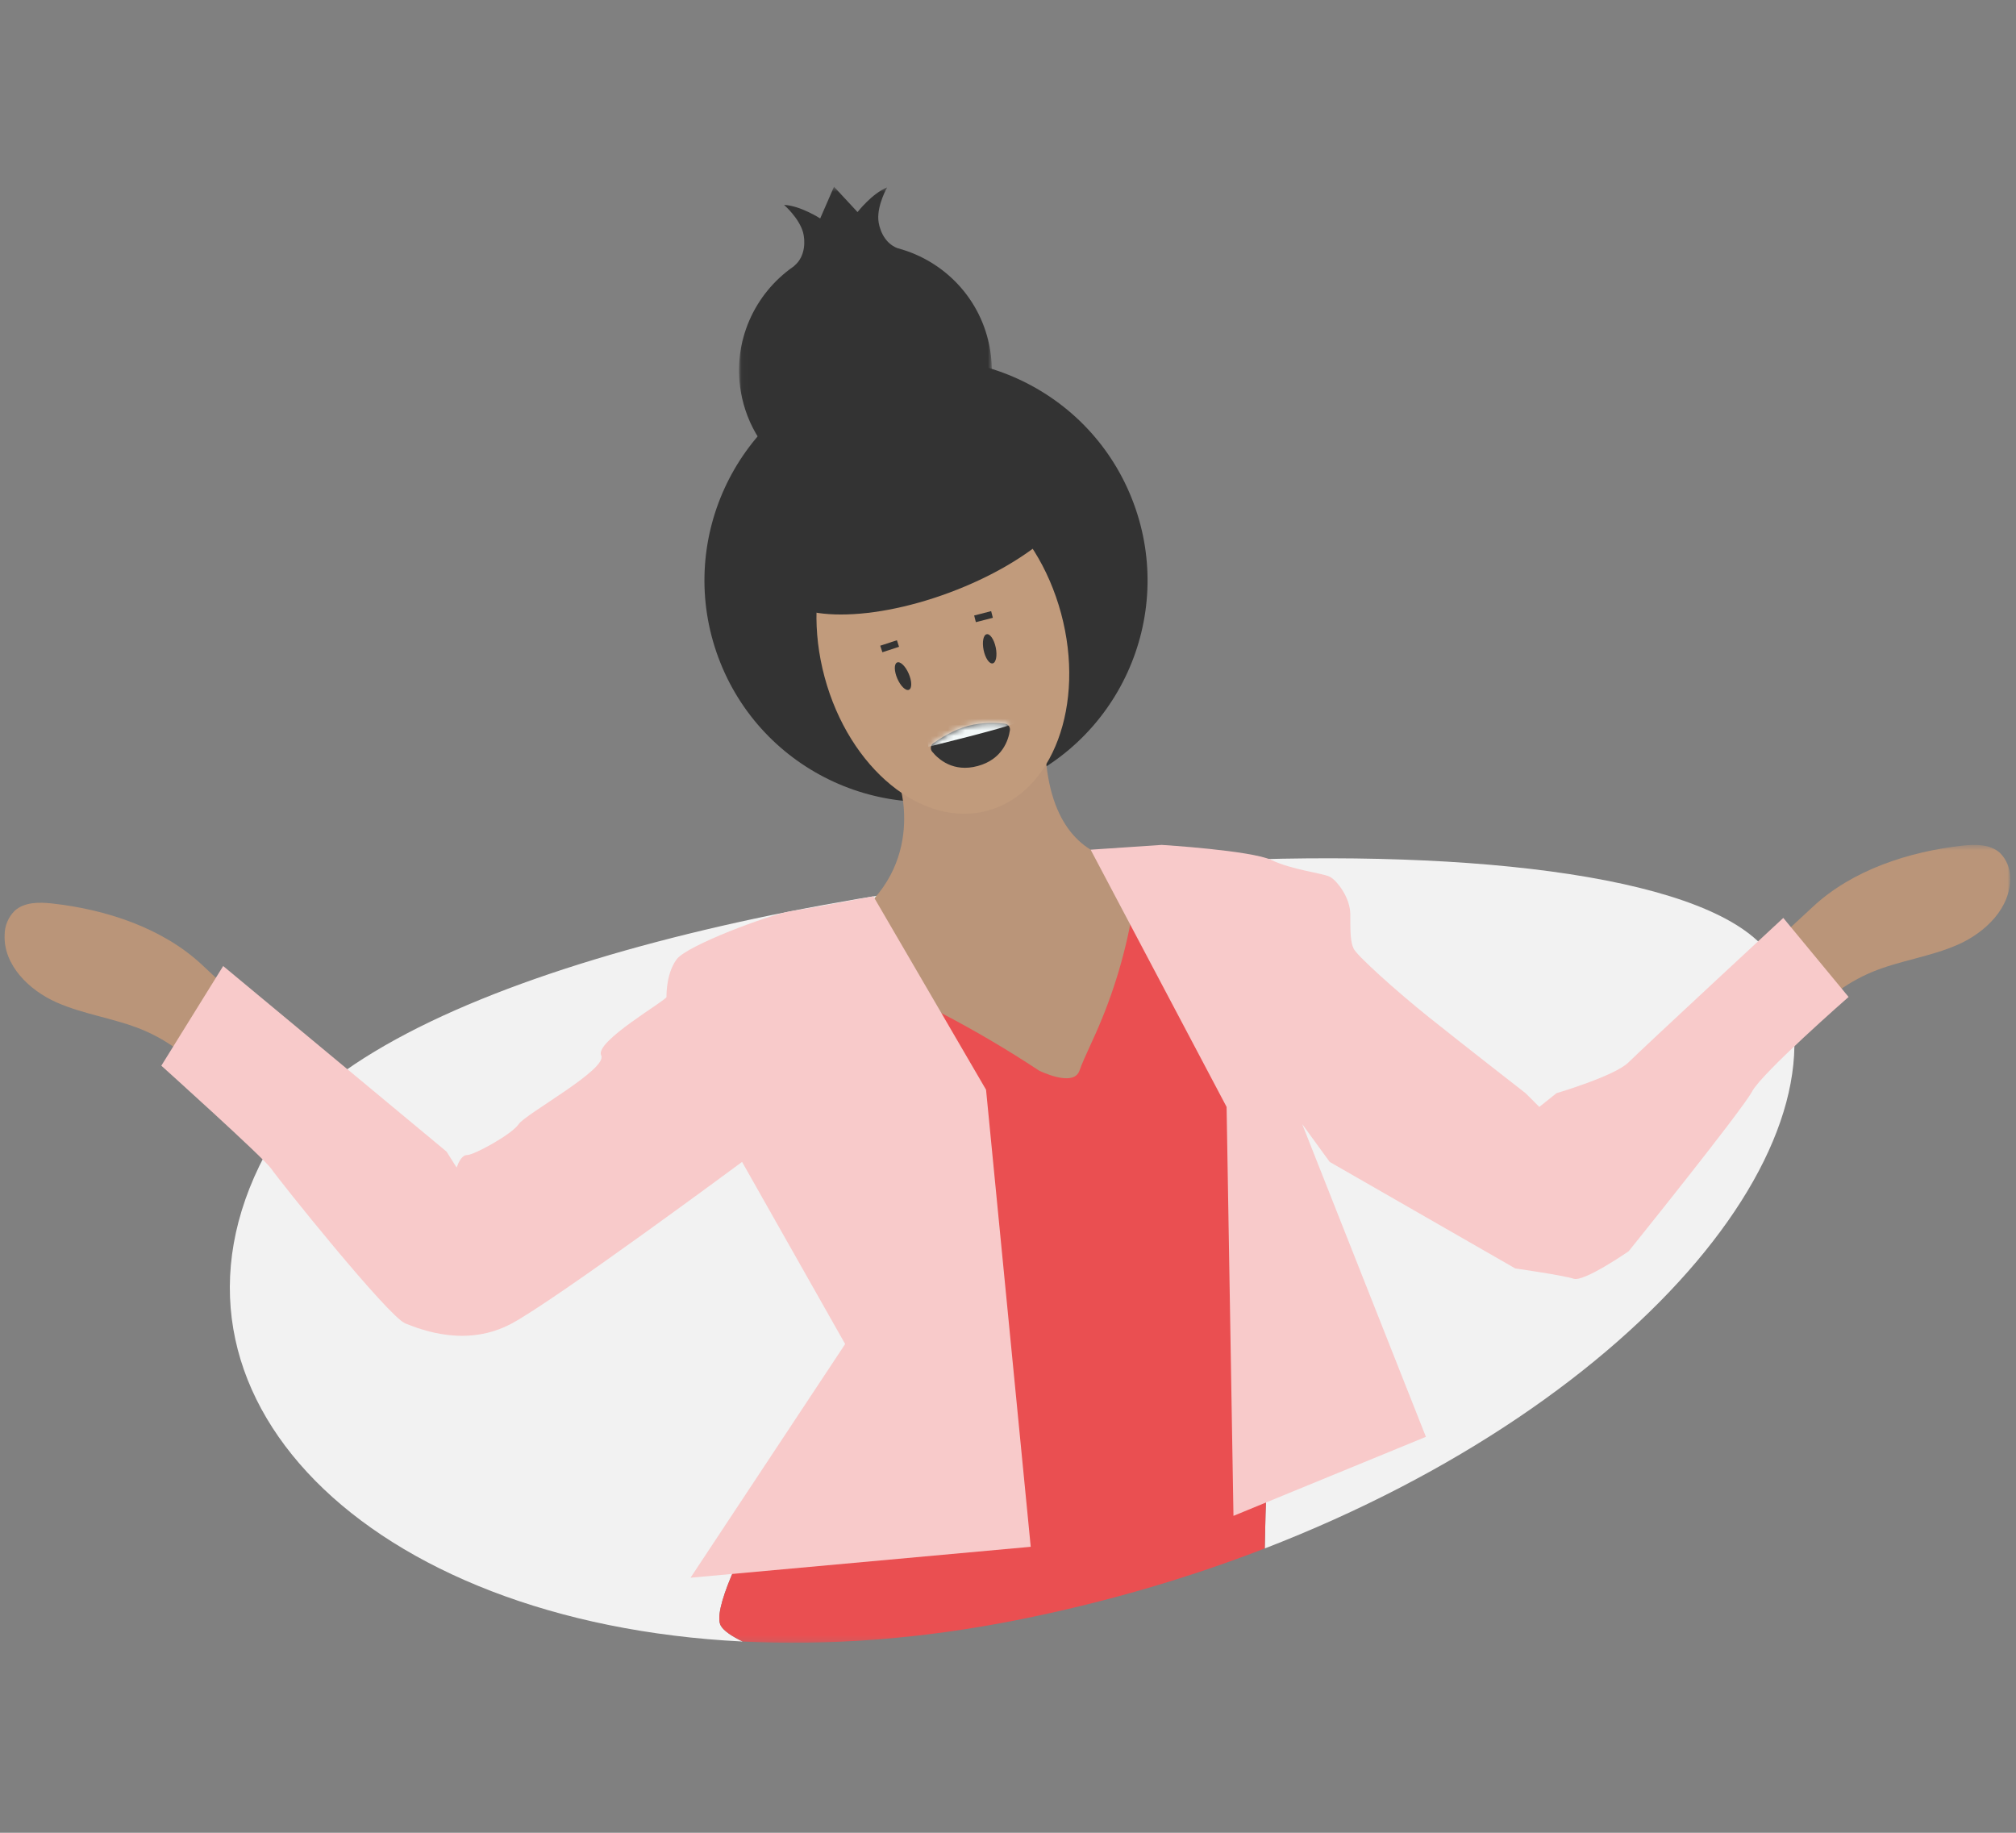 <svg width="352" height="320" viewBox="0 0 352 320" fill="none" xmlns="http://www.w3.org/2000/svg">
<rect x="0" y="0" width="352" height="320" fill="#808080" stroke="none"/>
<path fill-rule="evenodd" clip-rule="evenodd" d="M230.904 156.625C235.953 162.685 223.834 183.892 223.834 183.892C225.854 186.922 229.893 210.15 224.844 226.309C222.046 235.261 221.109 254.753 220.829 270.359C287.498 244.588 325.492 196.783 309.783 167.923C302.163 153.926 262.096 148.411 215.265 150.173C221.85 151.577 228.517 153.762 230.904 156.625Z" fill="#F2F2F2"/>
<path fill-rule="evenodd" clip-rule="evenodd" d="M125.873 283.873C122.844 278.823 145.061 242.467 150.111 239.437C155.161 236.407 147.082 224.289 147.082 224.289C147.082 224.289 143.042 216.21 144.052 212.17C145.061 208.13 139.003 208.13 134.963 206.11C130.923 204.09 118.805 178.843 118.805 171.774C118.805 164.704 147.082 159.655 147.082 159.655C147.082 159.655 156.171 172.784 164.25 176.823C170.145 179.887 175.876 183.259 181.418 186.922C181.418 186.922 187.478 189.952 188.488 186.902C188.821 185.912 189.7 183.953 190.71 181.761C193.999 174.693 196.345 167.223 197.688 159.544L199.162 151.048C133.738 155.669 61.144 173.54 46.267 201.629C24.189 243.313 63.914 283.33 129.673 286.61C127.756 285.671 126.413 284.772 125.873 283.873Z" fill="#F2F2F2"/>
<mask id="mask0" mask-type="alpha" maskUnits="userSpaceOnUse" x="129" y="32" width="45" height="55">
<path d="M129.033 32.6H173.174V86.729H129.033V32.6Z" fill="white"/>
</mask>
<g mask="url(#mask0)">
<path fill-rule="evenodd" clip-rule="evenodd" d="M136.898 35.776C139.751 35.904 143.209 38.14 143.209 38.14L145.621 32.6L149.729 37.03C149.729 37.03 152.252 33.777 154.901 32.715C154.901 32.715 153.195 35.691 153.355 38.317C153.436 39.652 154.244 42.438 156.757 43.351L156.844 43.37C164.902 45.549 171.377 52.211 172.862 60.982C174.893 72.995 166.801 84.385 154.783 86.416C142.766 88.45 131.377 80.356 129.344 68.341C127.874 59.644 131.725 51.294 138.51 46.563C138.571 46.519 138.635 46.473 138.698 46.426L138.665 46.428C140.735 44.736 140.578 41.839 140.212 40.552C139.493 38.021 136.898 35.776 136.898 35.776Z" fill="#333333"/>
</g>
<path fill-rule="evenodd" clip-rule="evenodd" d="M148.18 65.097C168.195 57.64 190.467 67.821 197.924 87.836C205.382 107.852 195.201 130.123 175.185 137.58C155.169 145.037 132.899 134.857 125.442 114.841C117.984 94.825 128.165 72.555 148.18 65.097Z" fill="#333333"/>
<path fill-rule="evenodd" clip-rule="evenodd" d="M157.181 137.437C157.181 137.437 162.23 153.596 145.062 162.684C127.893 171.774 159.2 193.991 159.2 193.991L183.438 203.081L210.705 190.962L205.656 149.555C205.656 149.555 182.428 157.635 182.428 128.348L157.181 137.437Z" fill="#BA9579"/>
<path fill-rule="evenodd" clip-rule="evenodd" d="M156.837 83.785C168.238 80.711 180.968 91.148 185.269 107.099C189.571 123.05 183.815 138.473 172.414 141.548C161.012 144.623 148.282 134.185 143.981 118.234C139.68 102.283 145.435 86.859 156.837 83.785Z" fill="#C19B7C"/>
<path fill-rule="evenodd" clip-rule="evenodd" d="M129.671 166.664C126.419 165.32 122.683 167.401 120.501 170.157C118.319 172.915 117.067 176.318 114.916 179.096C112.492 182.205 109.069 184.347 105.878 186.68C101.71 189.734 97.863 193.202 94.395 197.031C92.557 199.051 90.769 201.252 88.335 202.605C84.467 204.777 79.58 204.393 75.5 202.605C71.42 200.819 67.996 197.93 64.654 195.021C54.716 186.356 44.913 177.493 35.245 168.431C28.367 162.008 18.46 158.776 9.109 157.746C6.826 157.494 4.251 157.483 2.554 159.028C1.436 160.149 0.808 161.667 0.808 163.25C0.595 168.512 5.069 172.895 9.896 175.026C14.723 177.156 20.076 177.803 24.934 179.823C29.548 181.764 33.59 184.851 36.679 188.79C40.072 193.113 44.183 196.647 47.414 201.081C48.889 203.101 50.191 205.232 51.605 207.292C55.036 212.08 58.774 216.641 62.795 220.946C67.471 226.147 73.187 231.782 80.156 231.257C83.063 231.045 85.75 229.742 88.366 228.459C96.536 224.42 104.777 220.38 111.937 214.776C116.128 211.493 119.915 207.706 124.308 204.676C128.509 201.798 133.307 199.626 136.709 195.819C140.636 191.347 142.163 185.254 140.81 179.459C139.297 173.69 135.177 168.957 129.671 166.664Z" fill="#BA9579"/>
<mask id="mask1" mask-type="alpha" maskUnits="userSpaceOnUse" x="210" y="147" width="141" height="75">
<path d="M210.434 147.521H350.968V221.192H210.434V147.521Z" fill="white"/>
</mask>
<g mask="url(#mask1)">
<path fill-rule="evenodd" clip-rule="evenodd" d="M222.057 156.564C225.309 155.222 229.045 157.302 231.226 160.059C233.408 162.816 234.66 166.219 236.812 168.996C239.235 172.107 242.659 174.248 245.85 176.58C250.018 179.634 253.865 183.102 257.333 186.932C259.17 188.952 260.958 191.153 263.392 192.507C267.26 194.678 272.148 194.294 276.228 192.507C280.308 190.719 283.732 187.831 287.074 184.923C297.039 176.224 306.855 167.36 316.523 158.331C323.4 151.908 333.308 148.677 342.66 147.647C344.942 147.395 347.517 147.384 349.214 148.929C350.332 150.05 350.961 151.568 350.961 153.151C351.173 158.412 346.699 162.795 341.872 164.927C337.044 167.057 331.692 167.703 326.835 169.724C322.219 171.665 318.177 174.752 315.089 178.691C311.695 183.014 307.585 186.549 304.354 190.982C302.879 193.002 301.576 195.132 300.163 197.193C296.719 201.983 292.968 206.544 288.933 210.847C284.257 216.048 278.541 221.683 271.572 221.157C268.664 220.946 265.977 219.643 263.362 218.36C255.192 214.321 246.951 210.281 239.791 204.677C235.599 201.394 231.813 197.607 227.419 194.577C223.218 191.699 218.421 189.527 215.018 185.72C211.091 181.248 209.564 175.155 210.918 169.36C212.431 163.59 216.551 158.858 222.057 156.564Z" fill="#BA9579"/>
</g>
<path fill-rule="evenodd" clip-rule="evenodd" d="M199.597 148.546L199.162 151.048C204.592 150.664 209.972 150.372 215.265 150.173C207.911 148.606 200.662 148.012 199.597 148.546Z" fill="#333333"/>
<mask id="mask2" mask-type="alpha" maskUnits="userSpaceOnUse" x="118" y="150" width="115" height="137">
<path d="M118.804 150.173H232.134V286.827H118.804V150.173Z" fill="white"/>
</mask>
<g mask="url(#mask2)">
<path fill-rule="evenodd" clip-rule="evenodd" d="M177.486 282.874C192.954 279.81 207.465 275.525 220.829 270.359C221.109 254.753 222.046 235.261 224.844 226.309C229.894 210.15 225.854 186.922 223.834 183.892C223.834 183.892 235.953 162.685 230.903 156.625C228.518 153.762 221.849 151.577 215.265 150.173C209.972 150.372 204.592 150.664 199.162 151.048L197.688 159.544C196.345 167.223 193.999 174.693 190.709 181.762C189.699 183.953 188.821 185.912 188.488 186.902C187.477 189.952 181.418 186.922 181.418 186.922C175.875 183.259 170.145 179.887 164.249 176.823C156.171 172.784 147.082 159.655 147.082 159.655C147.082 159.655 118.804 164.704 118.804 171.774C118.804 178.843 130.923 204.09 134.963 206.11C139.002 208.13 145.061 208.13 144.052 212.17C143.042 216.21 147.082 224.289 147.082 224.289C147.082 224.289 155.161 236.407 150.111 239.437C145.061 242.467 122.844 278.823 125.873 283.873C126.413 284.772 127.756 285.671 129.673 286.61C144.435 287.346 160.504 286.239 177.486 282.874Z" fill="#EA4F51"/>
</g>
<path fill-rule="evenodd" clip-rule="evenodd" d="M157.676 81.647C172.378 76.17 186.115 76.611 188.359 82.634C190.603 88.656 180.504 97.979 165.802 103.456C151.1 108.934 137.363 108.492 135.119 102.469C132.875 96.447 142.974 87.124 157.676 81.647Z" fill="#333333"/>
<path fill-rule="evenodd" clip-rule="evenodd" d="M171.741 113.497C172.029 114.903 172.738 115.945 173.324 115.825C173.91 115.705 174.151 114.468 173.863 113.062C173.575 111.657 172.866 110.614 172.28 110.734C171.695 110.854 171.454 112.091 171.741 113.497Z" fill="#333333"/>
<path fill-rule="evenodd" clip-rule="evenodd" d="M173.356 107.866L170.39 108.627L170.092 107.465L173.058 106.704L173.356 107.866Z" fill="#333333"/>
<path fill-rule="evenodd" clip-rule="evenodd" d="M158.664 117.621C159.235 118.938 159.252 120.198 158.703 120.436C158.155 120.673 157.248 119.799 156.677 118.482C156.107 117.165 156.09 115.905 156.638 115.667C157.186 115.429 158.094 116.304 158.664 117.621Z" fill="#333333"/>
<path fill-rule="evenodd" clip-rule="evenodd" d="M154.066 113.882L153.692 112.741L156.602 111.787L156.976 112.928L154.066 113.882Z" fill="#333333"/>
<path fill-rule="evenodd" clip-rule="evenodd" d="M162.75 131.229C162.385 130.781 162.476 130.118 162.946 129.782C164.12 128.942 166.46 127.441 169.018 126.745C171.542 126.058 174.106 126.203 175.451 126.358C176.017 126.424 176.418 126.941 176.334 127.504C176.08 129.202 175.031 132.571 170.726 133.742C166.447 134.906 163.84 132.568 162.75 131.229Z" fill="#333333"/>
<mask id="mask3" mask-type="alpha" maskUnits="userSpaceOnUse" x="162" y="126" width="15" height="9">
<path d="M169.017 126.745C166.46 127.441 164.12 128.943 162.946 129.782C162.476 130.118 162.384 130.781 162.749 131.229C163.84 132.568 166.446 134.907 170.725 133.742C175.031 132.571 176.08 129.202 176.334 127.503C176.418 126.941 176.016 126.424 175.451 126.358C174.882 126.292 174.098 126.229 173.19 126.229C171.948 126.229 170.476 126.348 169.017 126.745Z" fill="white"/>
</mask>
<g mask="url(#mask3)">
<path fill-rule="evenodd" clip-rule="evenodd" d="M162.086 130.377C162.086 130.377 174.983 127.26 177.809 126.099L177.362 122.293L161.324 124.693L162.086 130.377Z" fill="#F2F8F8"/>
</g>
<path fill-rule="evenodd" clip-rule="evenodd" d="M152.492 156.495C152.492 156.495 141.867 158.511 138.118 159.089C134.368 159.667 119.968 165.067 118.168 167.467C116.368 169.867 116.368 173.467 116.368 174.067C116.368 174.667 103.768 181.867 104.968 184.267C106.168 186.667 91.769 194.467 90.569 196.267C89.368 198.067 82.769 201.667 81.569 201.667C80.368 201.667 79.739 203.871 79.739 203.871L77.969 201.067L38.968 168.667L28.169 186.067C28.169 186.067 46.169 202.267 47.368 204.067C48.569 205.867 67.769 229.867 70.769 231.067C73.769 232.267 81.569 235.267 89.368 231.067C97.168 226.867 129.568 202.867 129.568 202.867L147.568 234.667L120.568 275.467L179.968 270.067L172.168 190.267L152.492 156.495Z" fill="#F8CACA"/>
<path fill-rule="evenodd" clip-rule="evenodd" d="M190.428 148.354L202.843 147.52C202.843 147.52 218.487 148.479 222.028 150.173C225.568 151.867 230.968 152.467 232.168 153.067C233.368 153.667 235.768 156.667 235.768 159.667C235.768 162.667 235.768 164.467 236.368 165.667C236.968 166.867 243.568 172.867 249.568 177.667C255.568 182.467 266.368 190.867 266.368 190.867L268.768 193.267L271.768 190.867C271.768 190.867 281.968 187.867 284.368 185.467C286.768 183.067 311.368 160.267 311.368 160.267L322.768 174.067C322.768 174.067 307.663 187.286 305.916 190.576C304.168 193.867 284.368 218.467 284.368 218.467C284.368 218.467 276.568 223.867 274.768 223.267C272.968 222.667 264.568 221.467 264.568 221.467L232.168 202.867L227.368 196.267L248.968 250.867L215.368 264.667L214.168 193.267L190.428 148.354Z" fill="#F8CACA"/>
</svg>
